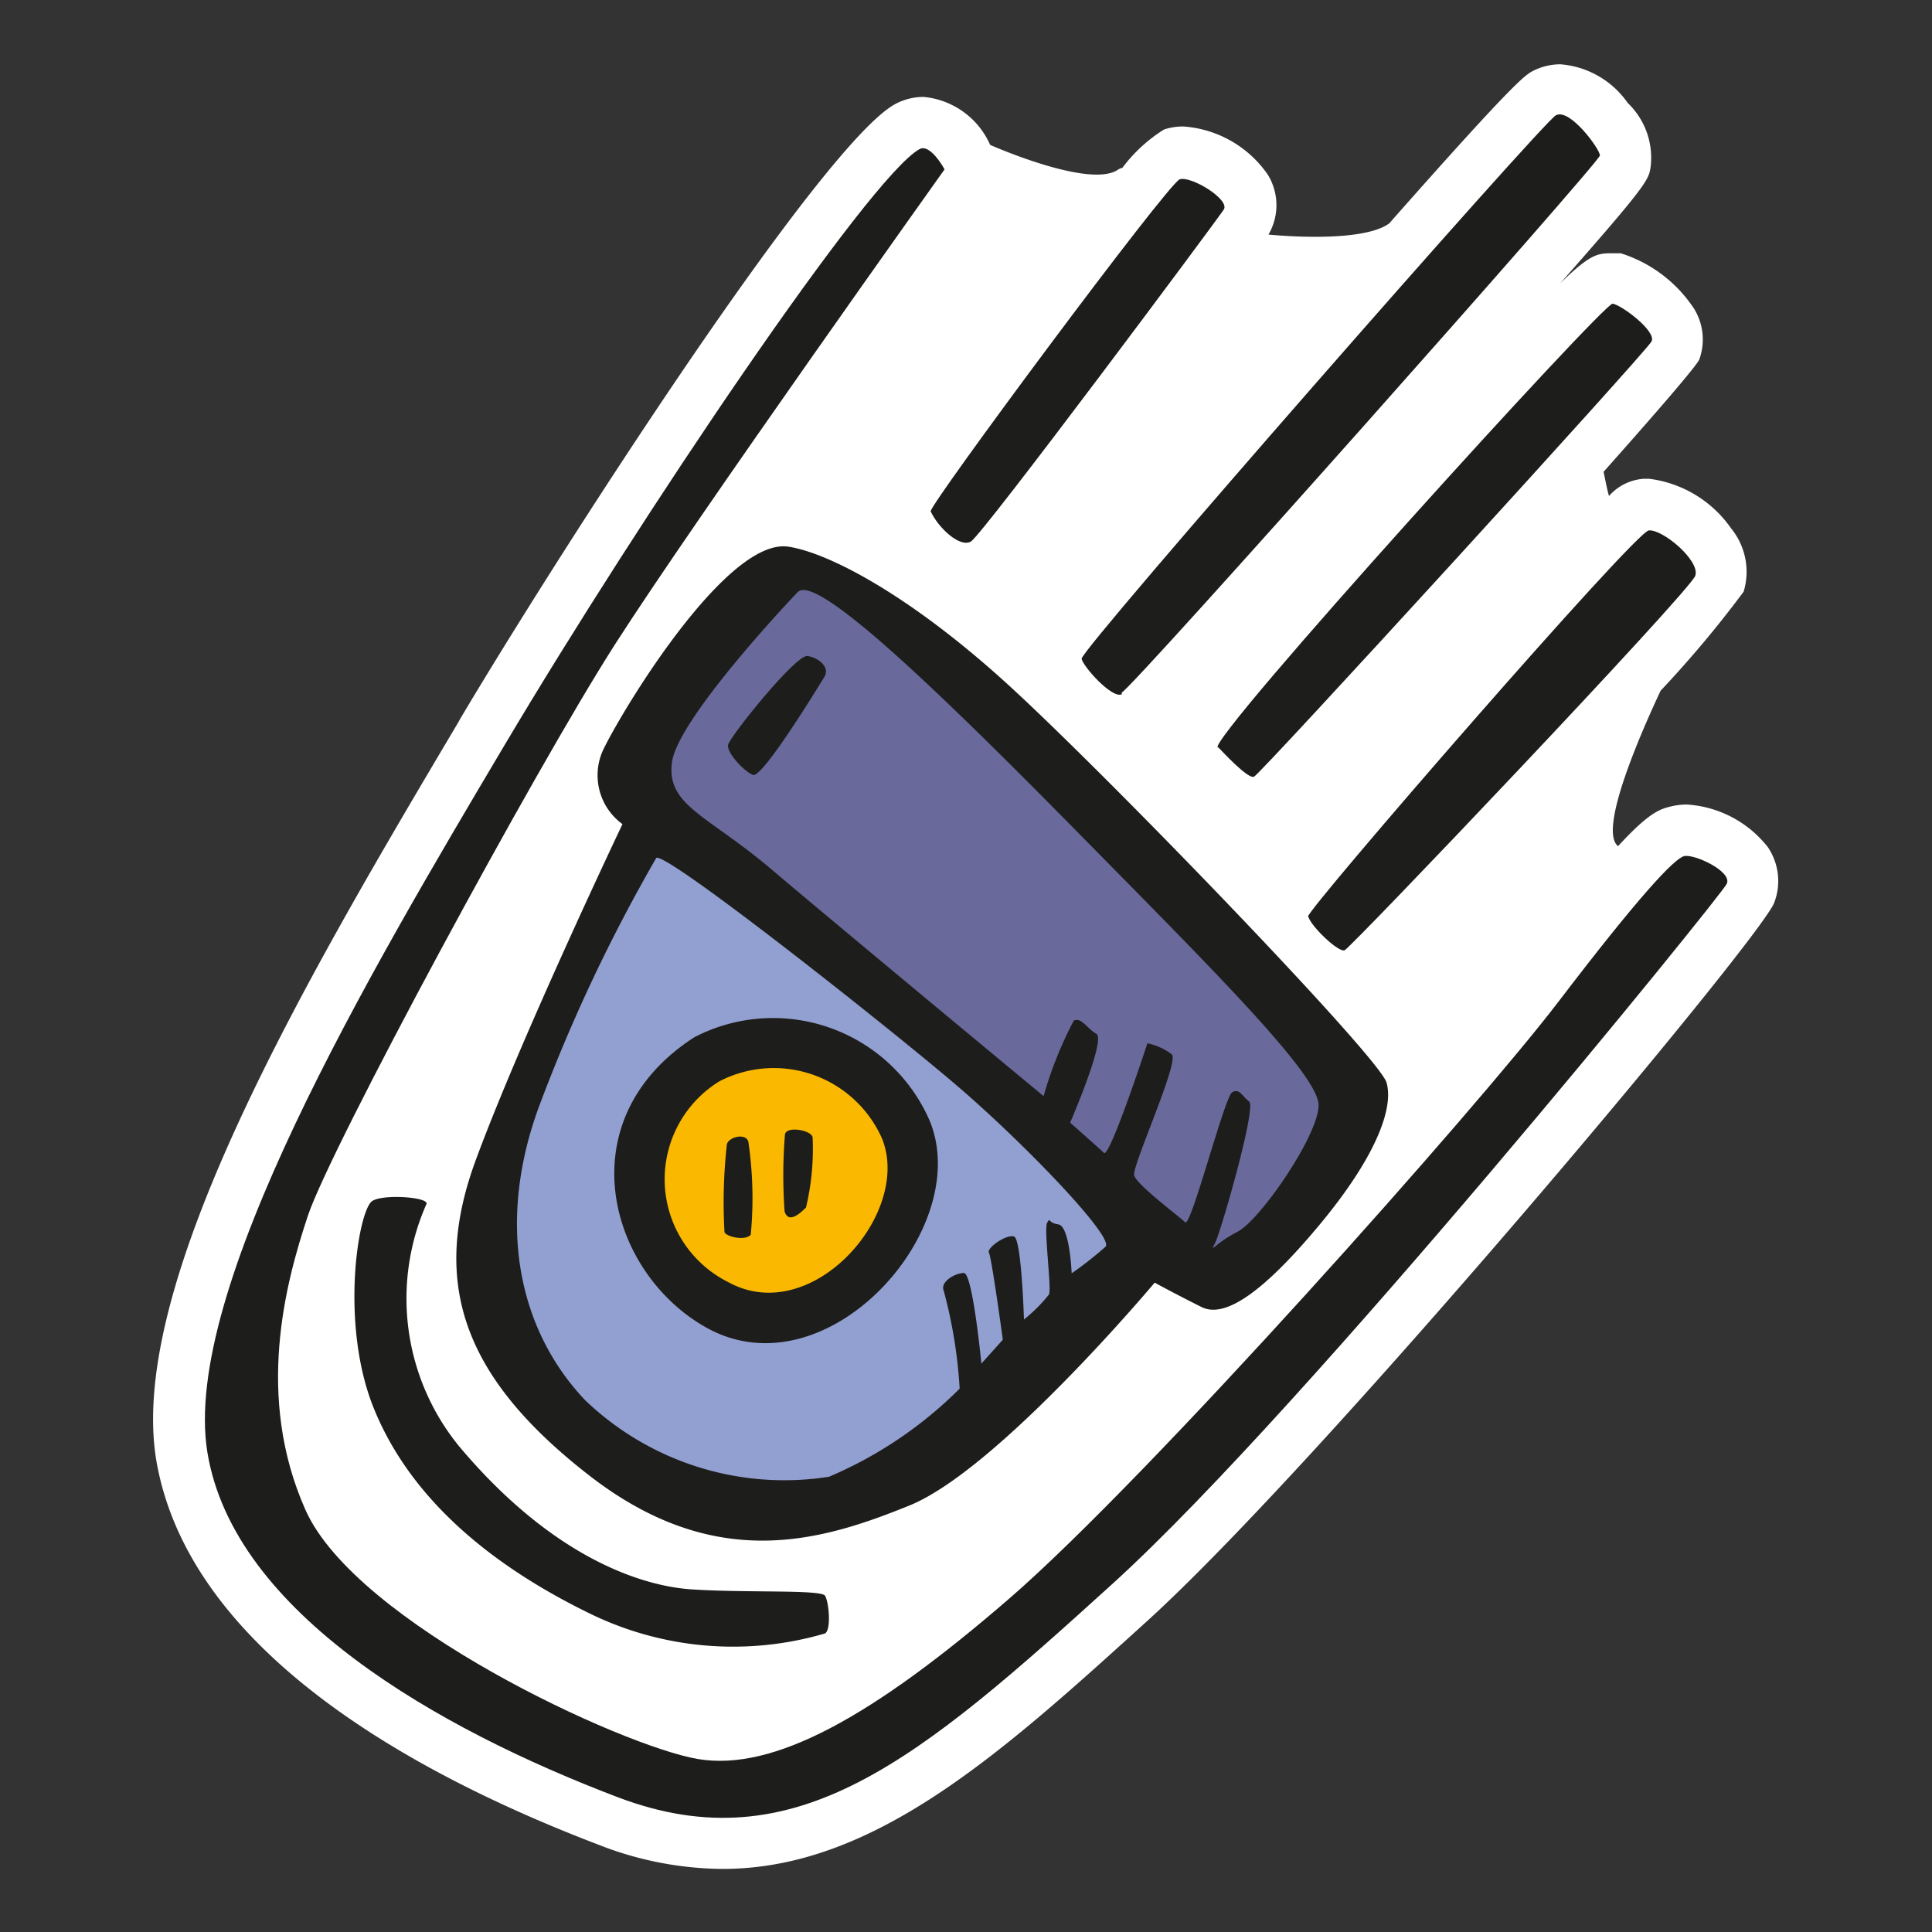 <svg id="Layer_1" data-name="Layer 1" xmlns="http://www.w3.org/2000/svg" width="64" height="64" viewBox="0 0 64 64"><rect x="0" y="0" width="64" height="64" fill="#333333" stroke="none"/><defs><style>.cls-1{fill:#fff;}.cls-2{fill:#1d1d1b;}.cls-3{fill:#696a9b;}.cls-4{fill:#92a0d1;}.cls-5{fill:#fab900;}</style></defs><title>falling-space-capsule</title><g id="falling-space-capsule"><path class="cls-1" d="M58.56,28.06a3.7,3.7,0,0,0-2.7-1.41,2.39,2.39,0,0,0-.49.06c-.38.09-.73.19-1.77,1.32-.68-.54.83-3.91,1.41-5.15a36.67,36.67,0,0,0,2.75-3.28,2.27,2.27,0,0,0-.41-2.09,3.9,3.9,0,0,0-2.72-1.65h-.18a1.69,1.69,0,0,0-1.15.57c-.06-.2-.11-.48-.18-.8,1.78-2,3.09-3.52,3.17-3.72a1.94,1.94,0,0,0-.17-1.68,4.54,4.54,0,0,0-2.43-1.84l-.28,0c-.47,0-.71,0-1.73,1,2.91-3.3,2.94-3.44,3-3.87a2.51,2.51,0,0,0-.76-2.11,3,3,0,0,0-2.23-1.28,2,2,0,0,0-.89.21c-.27.14-.56.28-4.78,5.06h0c-.94.69-4,.37-4,.37A1.93,1.93,0,0,0,42,5.79a3.71,3.71,0,0,0-2.8-1.6,2,2,0,0,0-.64.1,5.08,5.08,0,0,0-1.38,1.27.51.51,0,0,0-.13.05c-.92.67-4.25-.81-4.25-.81a2.68,2.68,0,0,0-2.21-1.59,2,2,0,0,0-.94.24C27.2,4.79,18.47,18.38,15.24,23.82l-.06.11c-4.9,8.26-11,18.54-10,24.46,1.09,6.32,8.57,10.4,14.65,12.72a11.4,11.4,0,0,0,4.11.8c5,0,9.21-3.81,14.06-8.21,5.78-5.25,20.26-22.52,20.77-23.79A2,2,0,0,0,58.56,28.06Z"/><path class="cls-2" d="M26.12,18.11c1.31.2,3.94,1.56,7.13,4.44S45.68,35,45.93,35.86s-.37,2.5-2.25,4.75-3.12,3.06-3.87,2.69-1.56-.81-1.56-.81-5.19,6.19-8.12,7.38-6.44,2.25-10.62-1-5.25-6.37-3.75-10.44S20.62,27.3,20.62,27.3A2,2,0,0,1,20,24.8C20.74,23.3,24.12,17.8,26.12,18.11Z"/><path class="cls-3" d="M26.43,19.61c.62-.62,4.69,3.31,9.25,7.94s8,8.06,8,9.06S41.74,40.42,41,40.8s-.94.75-.75.38,1.38-4.5,1.13-4.69-.31-.44-.56-.31-1.37,4.5-1.56,4.31-1.62-1.25-1.69-1.56,1.5-3.75,1.25-4a2,2,0,0,0-.81-.37s-1.25,3.81-1.44,3.63-1.12-1-1.12-1,1.19-2.75.87-2.94-.5-.56-.75-.44a13,13,0,0,0-1,2.5s-6.87-5.69-9-7.5-3.5-2.12-3.31-3.56S26.24,19.8,26.43,19.61Z"/><path class="cls-2" d="M24.12,24.67c.08-.3,2.25-3,2.63-2.94s.75.38.56.69-2.06,3.38-2.37,3.25S24.06,24.92,24.12,24.67Z"/><path class="cls-4" d="M21.74,28.42c.34-.21,7.88,5.75,10.06,7.63S36.93,41,36.62,41.3a11.71,11.71,0,0,1-1.12.88s-.06-1.56-.44-1.62-.25-.25-.37-.06.15,2.17.06,2.38a5.16,5.16,0,0,1-.83.83s-.08-2.67-.33-2.75-.92.38-.83.54.46,2.88.46,2.88l-.71.79s-.29-3-.58-3-.79.29-.67.58A15.94,15.94,0,0,1,31.79,46a13.66,13.66,0,0,1-4.33,2.92,9.54,9.54,0,0,1-8.08-2.54c-2.29-2.42-2.92-6-1.5-9.79A54.94,54.94,0,0,1,21.74,28.42Z"/><path class="cls-2" d="M23,34.36a5.66,5.66,0,0,1,7.79,2.75c1.5,3.58-3.38,9.08-7.37,6.88C20.16,42.19,18.74,37.11,23,34.36Z"/><path class="cls-5" d="M23.83,35.82a3.92,3.92,0,0,1,5.39,1.9c1,2.48-2.33,6.28-5.1,4.75A3.81,3.81,0,0,1,23.83,35.82Z"/><path class="cls-2" d="M24.08,37.9c.08-.25.63-.37.71-.08a12.85,12.85,0,0,1,.08,3.08c-.17.21-.79.08-.87-.08A17.3,17.3,0,0,1,24.08,37.9Z"/><path class="cls-2" d="M26,37.61c0-.34.92-.17.92.08A8.39,8.39,0,0,1,26.7,40c-.21.21-.58.54-.71.13A17,17,0,0,1,26,37.61Z"/><path class="cls-2" d="M12.29,39.82c.27-.29,2-.17,1.83.08a7.74,7.74,0,0,0,1.08,8c3,3.58,5.92,4.63,7.71,4.75s4.29,0,4.42.21.21,1.13,0,1.25a10.81,10.81,0,0,1-7.71-.62c-3.79-1.83-6.17-4.17-7.25-6.87S11.83,40.32,12.29,39.82Z"/><path class="cls-2" d="M55.79,28.36c-.33.08-1.5,1.33-4.17,4.83S38,49,33.45,52.94s-7.83,5.75-10.33,5.33-11.33-4.5-13-8.25-.67-7.5.08-9.75,7.5-14.75,10.17-18.92S31.29,5.61,31.29,5.61s-.47-.87-.83-.67c-1.67.92-9.25,12.17-13.75,19.75S6,42.78,6.87,48.11s7.67,9.17,13.58,11.42,10-1.25,16.42-7.08S57,29.69,57.2,29.28,56.12,28.28,55.79,28.36ZM32.16,17.94c.38-.21,8.17-10.67,8.38-11s-1.08-1.12-1.46-1-8.34,10.84-8.25,11C31.08,17.48,31.79,18.15,32.16,17.94Zm5,5C37.49,22.82,53,5.36,53,5.15s-1-1.58-1.46-1.33-15.71,17.65-15.71,18C35.87,22.07,36.83,23.15,37.16,23Zm3.17,1.79c.17.17,1,1.08,1.21,1s13-14.08,13.17-14.42-1-1.21-1.29-1.25S40,24.48,40.33,24.78Zm3,5.58c0,.29,1,1.25,1.21,1.17S56,19.57,56.16,19.07s-1.08-1.54-1.54-1.5S43.33,30.09,43.33,30.36Z"/></g></svg>